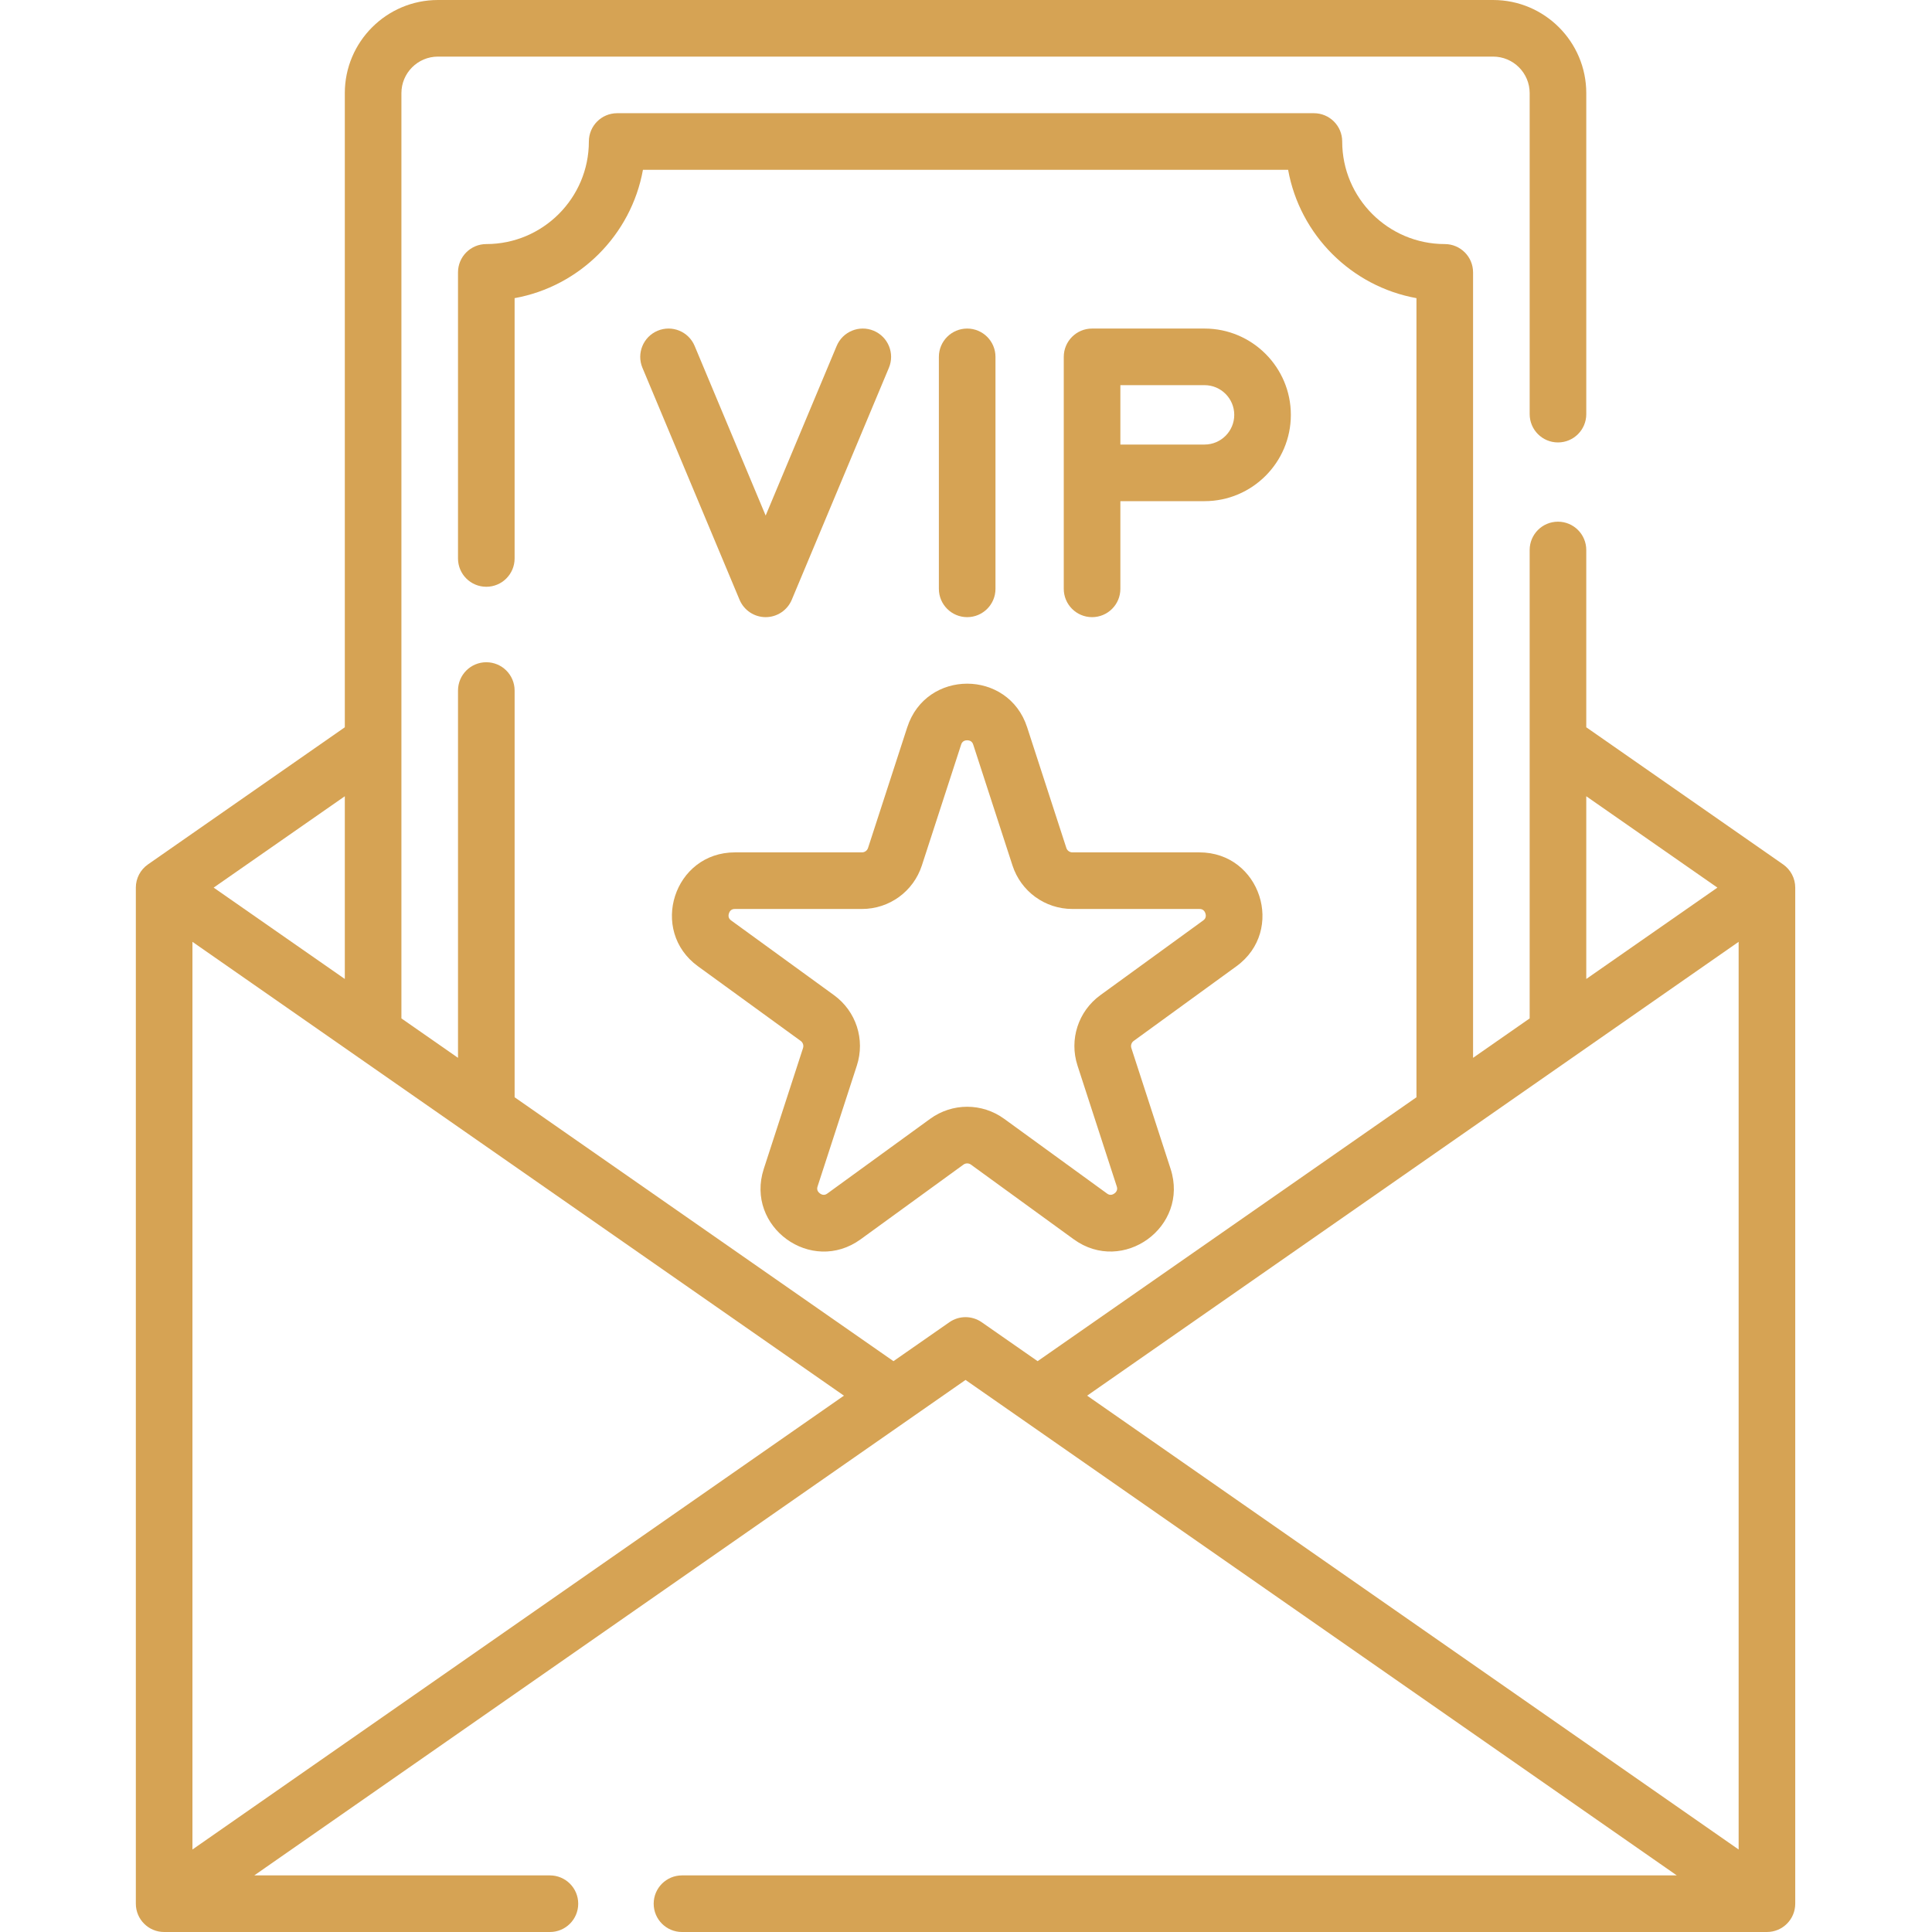 <svg height="512pt" viewBox="-36 0 512 512" width="512pt" xmlns="http://www.w3.org/2000/svg"><path style="fill:#d6a354" d="m195.543 87.652c-3.82-1.598-8.215.203-9.816 4.023l-18.82 44.953-18.82-44.953c-1.598-3.824-5.992-5.621-9.812-4.023-3.82 1.602-5.621 5.992-4.023 9.816l25.738 61.477c1.168 2.789 3.898 4.605 6.918 4.605 3.023 0 5.75-1.816 6.918-4.605l25.742-61.477c1.598-3.824-.203-8.215-4.023-9.816zm0 0"/><path style="fill:#d6a354" d="m253.41 163.551c4.145 0 7.5-3.359 7.5-7.5v-23.238h22.309c12.609 0 22.871-10.262 22.871-22.871s-10.262-22.871-22.871-22.871h-29.809c-4.141 0-7.5 3.359-7.5 7.5v61.48c0 4.141 3.359 7.5 7.5 7.5zm7.5-61.48h22.309c4.34 0 7.871 3.531 7.871 7.871s-3.531 7.867-7.871 7.867h-22.309zm0 0"/><path style="fill:#d6a354" d="m227.812 156.051v-61.48c0-4.141-3.359-7.5-7.5-7.5s-7.5 3.359-7.5 7.5v61.48c0 4.141 3.359 7.5 7.5 7.5s7.5-3.359 7.5-7.5zm0 0"/><path style="fill:#d6a354" d="m204.438 192.715-10.398 32.004c-.227.695-.875 1.168-1.605 1.168h-33.652c-16.215 0-22.852 20.719-9.809 30.191l27.223 19.781c.594.434.84 1.191.613 1.891l-10.398 32.004c-4.988 15.363 12.598 28.172 25.688 18.66l27.223-19.777c.594-.434 1.395-.434 1.988 0l27.223 19.777c13.062 9.492 30.68-3.289 25.684-18.66l-10.395-32.004c-.227-.699.02-1.457.613-1.891l27.223-19.781c13.07-9.492 6.371-30.191-9.812-30.191h-33.648c-.734 0-1.379-.473-1.605-1.168l-10.398-32.004c-5-15.363-26.754-15.391-31.754 0zm15.875 3.469c1.227 0 1.516.879 1.609 1.168l10.395 32c2.242 6.898 8.621 11.535 15.875 11.535h33.648c.305 0 1.23 0 1.609 1.168.379 1.168-.367 1.711-.613 1.891l-27.223 19.777c-5.871 4.266-8.309 11.762-6.062 18.664l10.395 32.004c.094.289.379 1.168-.613 1.887-.992.723-1.742.18-1.988 0l-27.223-19.777c-5.867-4.266-13.754-4.266-19.621 0l-27.223 19.777c-.246.18-.996.723-1.988 0-.992-.723-.707-1.602-.613-1.891l10.398-32.004c2.242-6.898-.195-14.398-6.062-18.66l-27.227-19.777c-.246-.18-.992-.723-.613-1.891.379-1.168 1.305-1.168 1.609-1.168h33.648c7.254 0 13.633-4.637 15.875-11.535l10.398-32c.094-.289.379-1.168 1.609-1.168zm0 0"/><path style="fill:#d6a354" d="m0 235.227v269.273c0 4.145 3.355 7.5 7.5 7.5h102.234c4.145 0 7.5-3.355 7.5-7.5s-3.355-7.5-7.5-7.5h-78.348l188.492-131.301 188.488 131.301h-263.633c-4.141 0-7.5 3.355-7.5 7.5s3.359 7.5 7.5 7.5h287.523c4.141 0 7.5-3.355 7.5-7.5v-269.273c0-2.453-1.203-4.75-3.215-6.152l-52.164-36.34v-46.984c0-4.141-3.359-7.5-7.5-7.5-4.145 0-7.5 3.359-7.5 7.5v124.137l-15 10.449v-208.156c0-4.145-3.359-7.5-7.5-7.5-14.988 0-27.18-12.191-27.18-27.18 0-4.145-3.355-7.5-7.5-7.5h-184.641c-4.145 0-7.5 3.355-7.5 7.5 0 14.984-12.195 27.18-27.18 27.18-4.145 0-7.5 3.355-7.5 7.5v75.82c0 4.145 3.355 7.5 7.5 7.5 4.141 0 7.5-3.355 7.5-7.5v-68.988c17.258-3.113 30.898-16.754 34.012-34.012h170.977c3.109 17.258 16.754 30.898 34.012 34.012v211.773l-100.398 69.938-14.816-10.32c-2.574-1.793-5.996-1.793-8.57 0l-14.816 10.32-100.398-69.938v-107.785c0-4.145-3.359-7.5-7.5-7.5-4.145 0-7.5 3.355-7.5 7.5v97.336l-15-10.449v-245.207c0-5.336 4.34-9.68 9.68-9.68h279.641c5.336 0 9.68 4.344 9.68 9.68v85.07c0 4.145 3.355 7.5 7.5 7.5 4.145 0 7.5-3.355 7.5-7.5v-85.07c0-13.609-11.07-24.68-24.68-24.68h-279.641c-13.609 0-24.68 11.07-24.68 24.68v168.055l-52.164 36.34c-2.016 1.402-3.215 3.699-3.215 6.152zm55.379-24.211v48.422c-7.352-5.117-27.418-19.098-34.758-24.211zm132.273 158.848-172.652 120.273v-240.543zm237.105 120.273-172.656-120.273 172.656-120.27zm-40.379-279.121 34.754 24.211c-7.336 5.113-27.406 19.094-34.754 24.211zm0 0"/></svg>